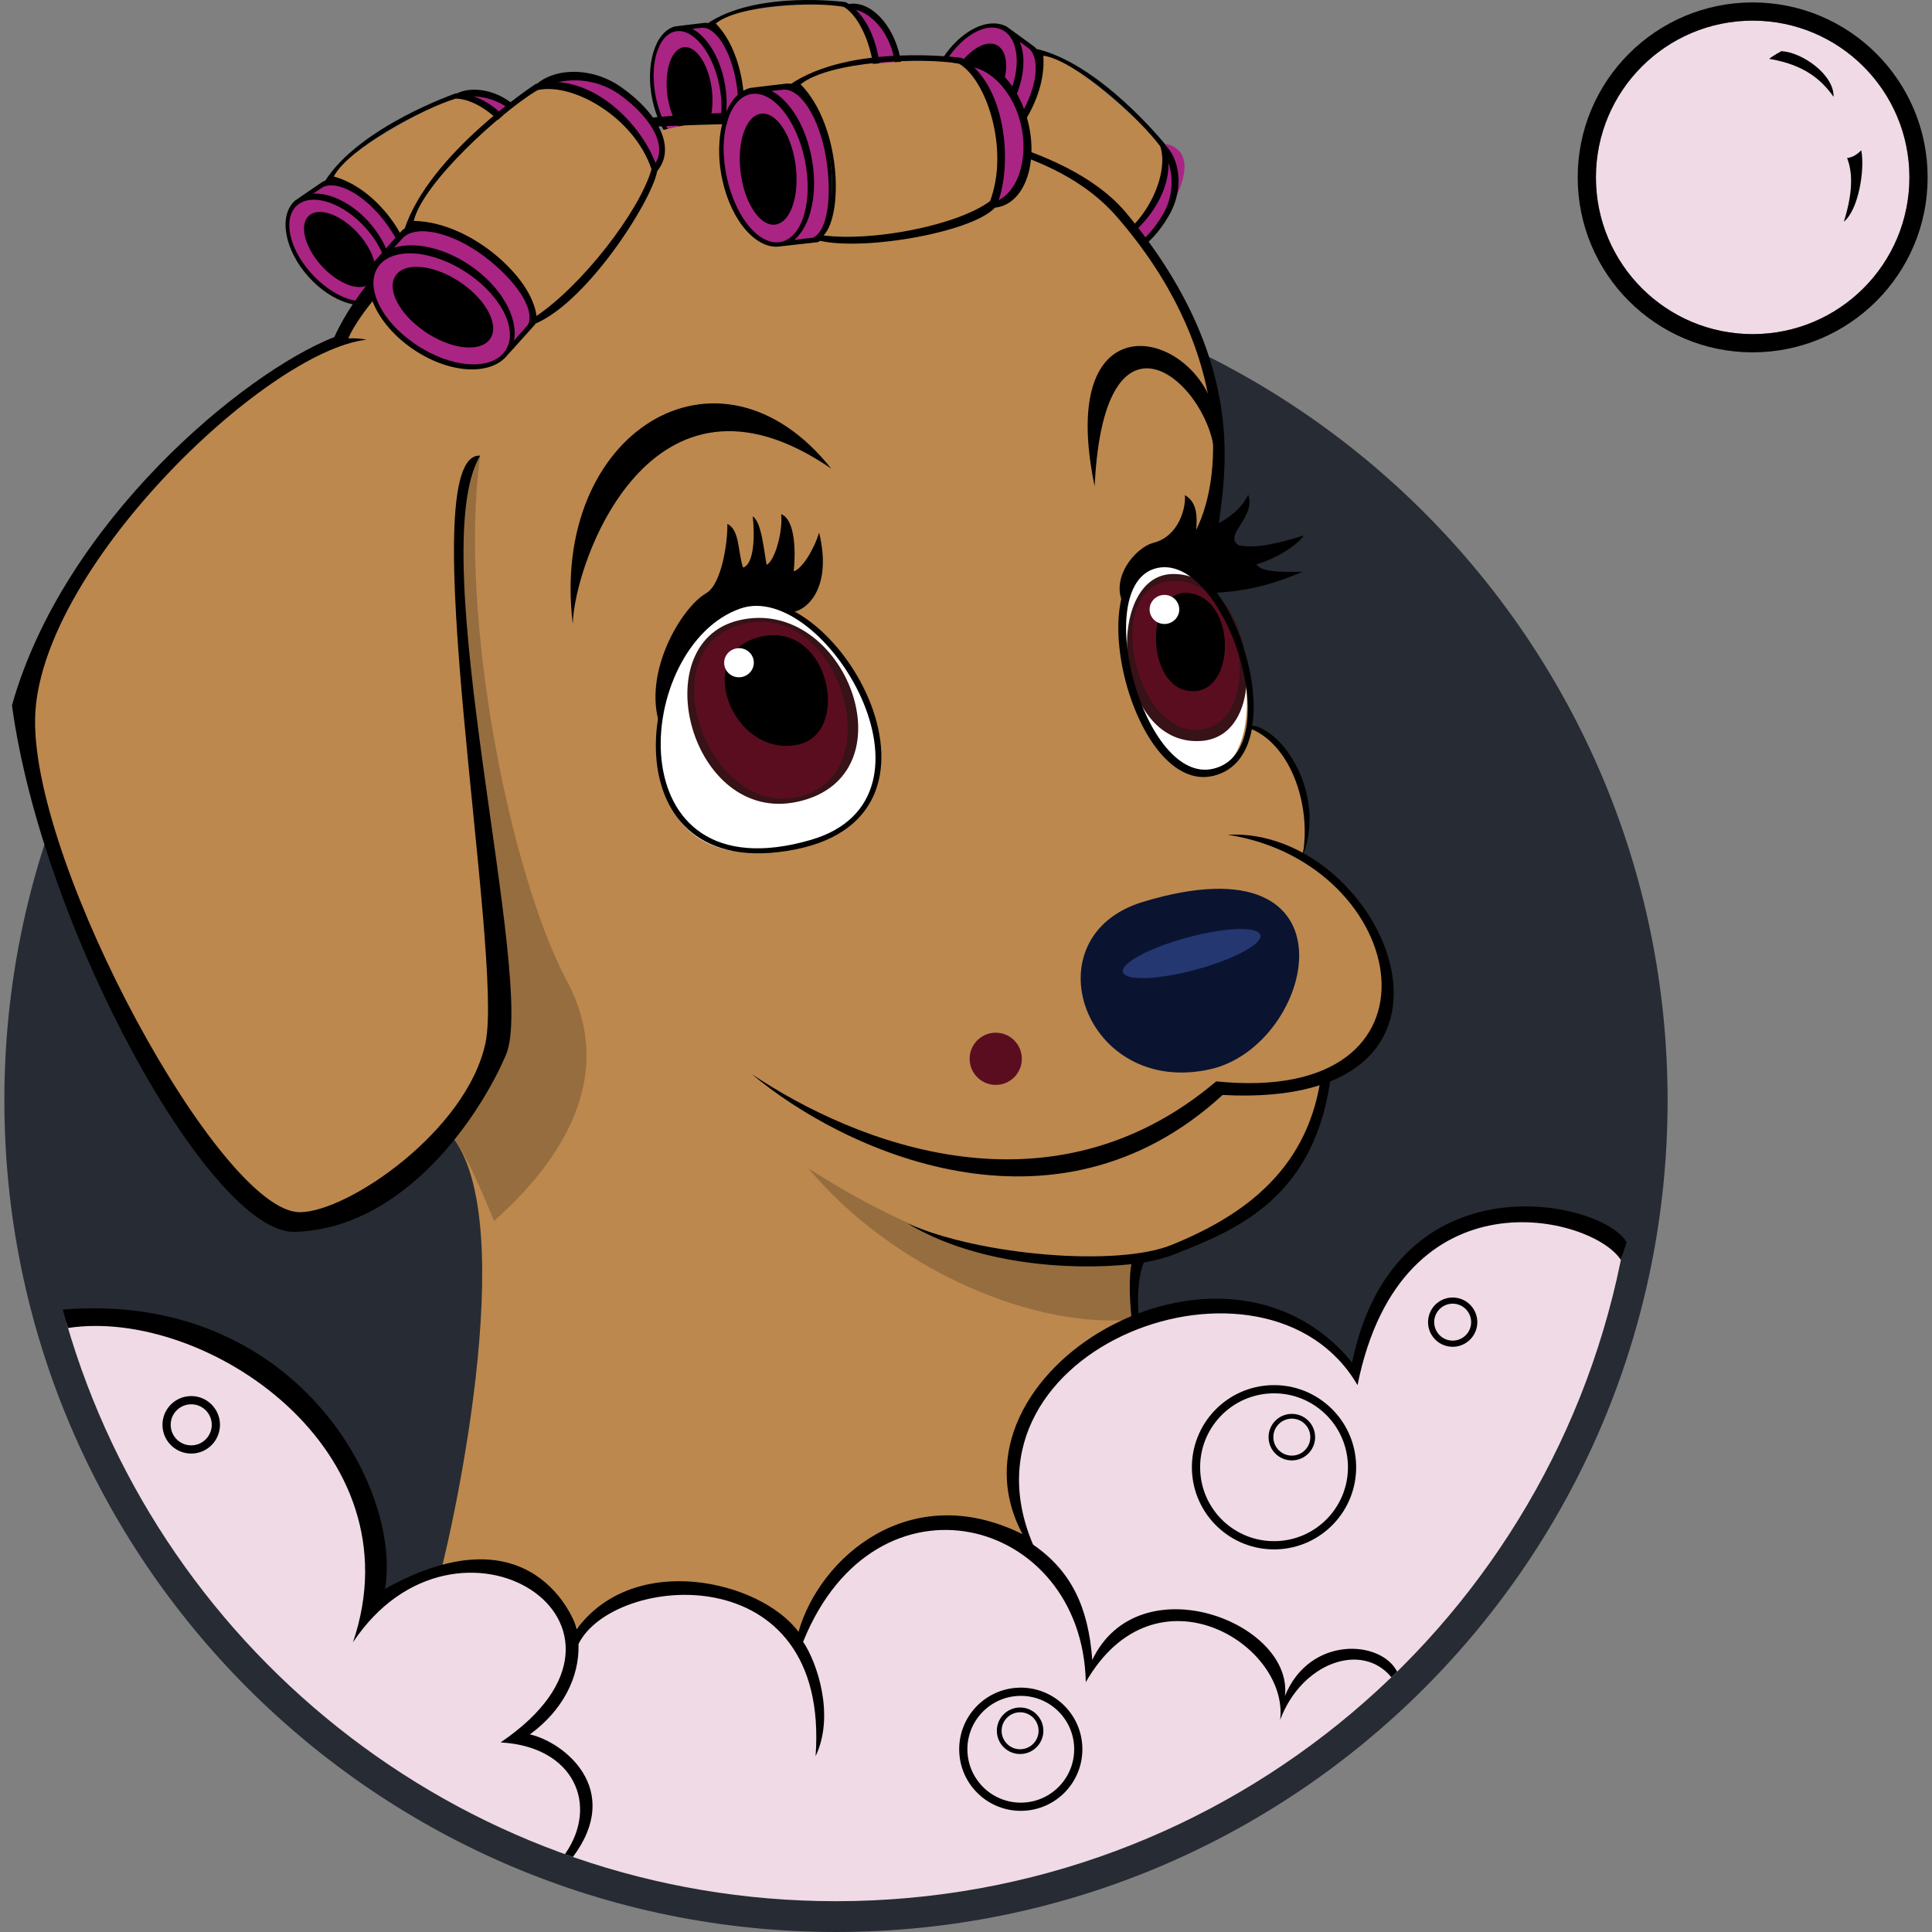 <?xml version="1.0" encoding="utf-8"?>
<!DOCTYPE svg PUBLIC "-//W3C//DTD SVG 1.1//EN" "http://www.w3.org/Graphics/SVG/1.1/DTD/svg11.dtd">
<svg version="1.1" id="Calque_1" xmlns="http://www.w3.org/2000/svg" xmlns:xlink="http://www.w3.org/1999/xlink" x="0px" y="0px"
	 width="350px" height="350px" viewBox="0 90 350 350" enable-background="new 0 90 350 350" xml:space="preserve">
<rect x="0" y="90" width="350" height="350" fill="#808080" stroke="none"/>
<g id="Calque_11">
	<path fill="#272B33" d="M302.102,289.346c0,83.205-67.449,150.654-150.656,150.654C68.24,440,0.79,372.551,0.79,289.346
		c0-83.208,67.45-150.657,150.655-150.657C234.652,138.689,302.102,206.138,302.102,289.346z"/>
	<path fill="#272B33" d="M151.446,144.269c80.123,0,145.076,64.952,145.076,145.078c0,80.12-64.953,145.074-145.076,145.074
		C71.323,434.42,6.369,369.467,6.369,289.346C6.369,209.22,71.323,144.269,151.446,144.269z"/>
	<path d="M70.668,200.323c4.048-5.06,14.505-17.54,32.382-12.48c22.602,6.398,29.015,33.06,24.625,39.806
		c-4.383,6.747-23.275,17.544-44.527,5.736C61.896,221.578,66.641,205.357,70.668,200.323z"/>
	<path fill="#FFFFFF" d="M73.451,210.096c2.194-2.616,6.341-3.7,7.391-4.967c0.553-2.529-0.512-5.744,2.393-8.527
		C77.917,197.361,72.861,202.041,73.451,210.096z"/>
	<circle fill="#EFDAE6" cx="317.513" cy="122.134" r="28.394"/>
	<path d="M317.513,90.438c-17.506,0-31.696,14.188-31.696,31.696c0,17.507,14.19,31.697,31.696,31.697
		c17.507,0,31.697-14.189,31.697-31.697C349.21,104.627,335.022,90.438,317.513,90.438z M317.513,150.529
		c-15.681,0-28.396-12.713-28.396-28.396c0-15.682,12.715-28.395,28.396-28.395c15.683,0,28.394,12.712,28.394,28.395
		C345.908,137.815,333.195,150.529,317.513,150.529z"/>
	<path d="M332.167,107.541c0.117-3.965-5.595-8.046-9.443-8.279c0,0-1.52,0.816-2.219,1.399
		C326.804,101.711,329.954,104.391,332.167,107.541z"/>
	<path d="M334.034,130.162c2.626-2.131,3.847-9.328,3.147-12.943c0,0-1.147,1.311-2.564,1.399
		C335.667,121.301,335.667,124.915,334.034,130.162z"/>
</g>
<g id="Calque_5">
	<path fill="#AA2484" d="M121.319,95.775c0.648-0.44,1.345-0.611,2.055-0.564l-0.053-0.457c0,0,4.044-0.23,4.227-0.26
		c2.562-0.424,5.457,4.229,6.473,10.386c0.936,5.695-0.066,10.677-2.248,11.727v0.001l-0.005,0.001
		c-0.175,0.084-5.753,1.305-5.753,1.305l-0.049-0.413c-2.496-0.023-5.191-2.947-6.619-7.591
		C117.546,104.071,118.432,97.741,121.319,95.775z"/>
	<path d="M122.262,94.788c0.143-0.04,5.038-0.597,5.222-0.627c2.56-0.422,5.695,4.542,6.711,10.701
		c0.936,5.695,0.182,11.428-2,12.477l-5.36,0.603l0.004-0.006c-3.517,0.674-7.34-3.624-8.65-9.833
		C116.846,101.726,118.672,95.764,122.262,94.788z M133.369,104.913c-0.983-5.872-3.844-10.278-6.417-9.861
		c-0.061,0.01-0.728,0.086-1.529,0.171c2.528,1.314,4.822,4.821,5.771,9.346c1.128,5.336,0.029,10.369-2.462,12.446l2.76-0.336
		C133.688,115.662,134.277,110.343,133.369,104.913z M119.096,108.786c1.549,5.869,5.251,9.6,8.269,8.336
		c3.016-1.264,4.208-7.043,2.657-12.91c-1.55-5.867-5.246-9.602-8.267-8.337C118.742,97.141,117.55,102.921,119.096,108.786z"/>
	<path d="M128.873,105.63c0.713,4.449-0.478,8.521-2.662,9.088c-2.186,0.565-4.531-2.581-5.241-7.034
		c-0.715-4.452,0.482-8.524,2.664-9.092C125.82,98.025,128.163,101.178,128.873,105.63z"/>
	<path fill="#AA2484" d="M149.264,102.602c0.905,5.887,4.539,10.215,8.104,9.67c3.57-0.545,5.729-5.757,4.818-11.646
		c-0.911-5.884-4.537-10.214-8.106-9.669C150.51,91.502,148.354,96.717,149.264,102.602z"/>
	<path d="M158.637,111.196c3.151-1.614,4.625-7.044,2.896-12.33c-1.73-5.283-6.265-8.407-9.418-6.796
		c-1.544,0.791-2.607,2.539-3.086,4.736c0.464-2.638,1.688-4.759,3.556-5.676c3.528-1.733,7.974,1.495,9.929,7.213
		c1.958,5.718,0.686,11.762-2.842,13.495c-2.004,0.984-4.295,0.37-6.267-1.385C155.009,111.666,157.057,112.006,158.637,111.196z"/>
	<path fill="#BC884E" d="M158.557,110.506c1.758-4.978-0.496-17.398-5.201-19.737c-5.925-0.066-21.156,0.173-24.348,3.799
		c5.598,4.131,6.572,17.646,3.686,21.937C137.029,118.652,157.217,114.311,158.557,110.506z"/>
	<path d="M133.026,116.35c7.094,0.932,19.515-1.429,24.348-5.01c2.856-7.549-0.53-17.758-4.521-20.093
		c-5.471-1.001-19.028-0.375-23.182,3.012C135.612,100.331,135.94,113.336,133.026,116.35z M153.218,90.387
		c6.435,3.687,7.599,15.433,5.153,21.537c-2.483,3.75-19.137,6.8-25.958,5.196c4.026-7.565,1.001-19.68-4.362-22.792
		C137.009,88.174,153.218,90.387,153.218,90.387z"/>
</g>
<g id="Calque_6">
	<path fill="#AA2484" d="M201.688,122.089c-3.37,5.164-3.875,11.473-0.733,13.536c1.793,1.177,6.402-0.707,9.769-5.871
		c3.368-5.162,5.386-10.511,2.42-12.824C210.184,114.619,205.049,116.925,201.688,122.089z"/>
	<path d="M200.774,134.802c2.514,1.912,6.792-0.527,9.987-6.121c2.997-5.237,1.078-11.883-2.336-13.035
		c-1.673-0.564-3.667,0-5.563,1.364c2.192-1.726,4.572-2.456,6.563-1.75c3.772,1.349,5.657,7.969,2.405,13.671
		c-3.426,6.016-8.366,9.079-12.044,6.375c-1.824-1.344-2.969-2.476-3.152-5.375C196.937,132.124,199.333,133.708,200.774,134.802z"
		/>
	<path fill="#BC884E" d="M200.661,134.906c4.876-2.34,12.545-12.788,10.28-18.347c-4.841-4.829-17.563-16.938-22.692-16.772
		c1.772,7.637-6.732,18.624-12.065,19.536C178.276,124.439,196.933,136.693,200.661,134.906z"/>
	<path d="M176.558,119.474c5.212,6.428,17.125,13.9,23.573,15.091c7.555-3.394,11.748-13.067,10.063-18.054
		c-3.826-5.169-15.429-15.632-21.187-16.423C189.723,109.462,181.038,119.549,176.558,119.474z M211.085,116.158
		c2.767,7.972-4.548,16.636-10.764,19.273c-3.664,0.2-20.596-8.104-24.796-15.869c8.532-2.47,14.377-14.054,12.093-20.73
		C199.247,101.413,211.085,116.158,211.085,116.158z"/>
	<path fill="#AA2484" d="M180.935,94.872c0.839,0.157,1.539,0.554,2.101,1.128l0.269-0.386c0,0,3.536,2.889,3.713,3.006
		c2.429,1.621,1.7,7.369-1.624,12.838c-3.071,5.059-7.291,8.101-9.828,7.248h-0.004l-0.004-0.001c-0.202-0.07-5.7-3.369-5.7-3.369
		l0.239-0.353c-2.071-1.911-2.343-6.187-0.391-10.818C172.155,98.34,177.19,94.182,180.935,94.872z"/>
	<path d="M182.39,94.833c0.148,0.079,4.618,3.366,4.793,3.483c2.428,1.62,1.688,7.784-1.636,13.259
		c-3.072,5.056-7.59,8.858-10.125,8.004l-4.893-3.61l0.009-0.001c-3.398-2.149-3.688-8.334-0.571-14.067
		C173.156,96.019,178.726,92.85,182.39,94.833z M184.824,110.983c3.158-5.226,3.748-10.759,1.31-12.391
		c-0.053-0.041-0.667-0.486-1.393-1.032c1.225,2.924,0.765,7.338-1.5,11.513c-2.672,4.928-7.007,7.936-10.492,7.631l2.534,1.835
		C177.808,119.433,181.91,115.822,184.824,110.983z M170.263,103.115c-2.68,5.655-2.111,11.311,1.266,12.636
		c3.38,1.323,8.295-2.182,10.972-7.838c2.679-5.651,2.111-11.311-1.267-12.634C177.855,93.955,172.94,97.466,170.263,103.115z"/>
	<path d="M172.805,103.277c2.27-4.083,5.829-6.324,7.956-5.003c2.122,1.325,2.005,5.707-0.261,9.792
		c-2.265,4.085-5.834,6.325-7.958,5.004C170.414,111.747,170.536,107.365,172.805,103.277z"/>
</g>
<g id="Calque_6_-_copie_2">
	<path fill="#AA2484" d="M84.913,117.537c3.65,4.8,9.297,7.34,12.229,5.126c1.68-1.264,1.46-6.133-2.192-10.936
		c-3.646-4.798-8.545-6.138-11.649-4.17C80.196,109.525,81.261,112.736,84.913,117.537z"/>
	<path d="M96.324,122.562c2.589-1.692,1.749-6.433-2.354-11.22c-3.838-4.484-10.592-4.907-12.777-2.138
		c-1.073,1.357-1.209,3.381-0.579,5.58c-0.862-2.59-0.753-5.026,0.554-6.624c2.486-3.034,9.199-2.588,13.387,2.282
		c4.416,5.138,5.611,10.699,1.913,13.195c-1.843,1.24-3.26,1.922-5.992,1.139C92.594,125.215,94.844,123.527,96.324,122.562z"/>
	<path fill="#BC884E" d="M96.384,122.697c-0.557-5.264-7.653-15.77-13.525-15.508c-6.041,2.869-21.38,10.607-22.919,15.388
		c7.616,0.88,14.945,12.333,14.031,17.547C79.376,139.877,96.805,126.721,96.384,122.697z"/>
	<path d="M74.234,139.823c7.634-2.683,18.445-11.202,21.661-16.75c-0.638-8.077-8.172-15.127-13.327-15.211
		c-6.019,1.819-19.479,9.071-22.103,14.117C69.343,124.403,75.779,135.722,74.234,139.823z M82.541,106.921
		c8.257,0.074,13.831,9.666,14.217,16.263c-1.021,3.441-14.25,16.31-22.784,17.621c0.532-8.669-8.22-17.869-15.123-17.964
		C65.056,112.979,82.541,106.921,82.541,106.921z"/>
	<path fill="#AA2484" d="M53.002,127.701c0.423-0.722,1.019-1.239,1.73-1.568l-0.269-0.37c0,0,3.829-2.311,3.991-2.434
		c2.293-1.703,7.353,0.859,11.299,5.722c3.652,4.496,5.061,9.382,3.444,11.439l-0.003,0.001l-0.001,0.002
		c-0.132,0.166-4.981,4.142-4.981,4.142l-0.245-0.336c-2.441,1.281-6.473,0.126-10.096-3.195
		C53.312,136.93,51.137,130.927,53.002,127.701z"/>
	<path d="M53.444,126.345c0.124-0.11,4.623-3.146,4.789-3.272c2.292-1.703,7.729,1.008,11.68,5.87
		c3.647,4.497,5.667,9.911,4.04,11.967l-4.929,3.318l-0.003-0.007c-3.099,2.426-8.893,0.656-13.15-4.099
		C51.503,135.241,50.414,129.07,53.444,126.345z M69.13,129.417c-3.775-4.629-8.683-6.993-10.987-5.286
		c-0.054,0.04-0.667,0.456-1.411,0.947c3.101-0.168,7.017,1.708,10.117,5.169c3.66,4.086,5.008,9.065,3.576,12.182l2.528-1.736
		C74.605,138.663,72.627,133.698,69.13,129.417z M57.087,140.245c4.331,4.333,9.729,5.667,12.064,2.991
		c2.331-2.681,0.717-8.359-3.614-12.686c-4.324-4.33-9.728-5.668-12.06-2.992C51.147,130.238,52.764,135.917,57.087,140.245z"/>
	<path d="M58.075,137.957c-3.016-3.432-3.911-7.454-1.993-8.977c1.918-1.521,5.918,0.028,8.935,3.463
		c3.021,3.43,3.911,7.455,1.994,8.976C65.092,142.945,61.093,141.391,58.075,137.957z"/>
</g>
<g id="Calque_2">
	<path fill="#BC884E" d="M217.333,355.2c-14.121-17.856-11.638-30.975-11.568-37.908c18.658,0.453,34.013-20.353,34.126-31.911
		c16.083-3.142,15.28-29.596-4.134-40.35c2.478-4.829-0.694-21.128-8.87-23.663c1.004-16.547-7.334-25.11-10.62-27.331
		c5.724-6.715,13.659-54.37-30.341-75.712c-44-21.344-107.487,2.397-123.896,32.846c-30.824,10.468-56.571,57.57-58.054,67.262
		s28.871,89.297,45.643,92.131c16.771,2.83,22.28-9.487,32.042-14.938c13.02,15.381,0.066,73.476-3.015,83.641
		C66.403,419.628,214.373,422.339,217.333,355.2z"/>
	<path opacity="0.2" enable-background="new    " d="M205.764,317.293c-13.148,2.376-30.855,2.678-59.367-15.684
		c15.549,18.557,41.465,29.426,59.409,27.362C204.593,322.188,205.764,317.293,205.764,317.293z"/>
	<path opacity="0.2" enable-background="new    " d="M86.991,172.543c-9.515,7.585,4.546,82.476,3.994,102.543
		c-0.25,9.118-5.182,14.84-9.323,20.545c2.479,2.745,5.446,9.764,7.844,15.547c11.785-10.443,22.551-25.961,13.179-43.495
		C92.518,248.664,82.969,201.569,86.991,172.543z"/>
	<path fill="#FFFFFF" d="M119.311,225.308c-0.326,8.478,3.864,21.401,21.306,18.759c20.63-3.128,20.25-17.591,16.182-27.718
		c-4.07-10.13-14.803-18.64-21.978-17.058C125.001,201.455,119.725,214.4,119.311,225.308z"/>
	<path fill="#FFFFFF" d="M204.445,213.645c2.954,10.508,9.852,17.763,15.406,16.205c5.555-1.564,7.651-11.35,4.701-21.856
		c-2.951-10.51-9.85-17.765-15.404-16.205C203.595,193.351,201.492,203.137,204.445,213.645z"/>
	<path fill="#371217" d="M144.457,235.25c21.129-4.591,8.683-37.567-10.69-32.855C116.606,206.574,125.161,239.446,144.457,235.25z"
		/>
	<path fill="#371217" d="M217.416,224.243c13.979-0.74,9.462-30.536-5.007-30.257C199.899,194.229,201.667,225.078,217.416,224.243z
		"/>
	<path fill="#5B0D20" d="M216.835,222.201c-11.591,0.305-16.934-25.929-4.797-26.907
		C226.098,194.16,229.234,221.875,216.835,222.201z"/>
	<path d="M208.85,191.271c10.277-2.89,19.877,17.497,18.037,30.1c6.772,1.615,13.161,13.865,9.089,23.639
		c1.604-8.626-1.833-19.698-9.194-22.909c-0.784,4.226-2.944,7.463-6.923,8.442C205.478,234.075,195.547,195.013,208.85,191.271z
		 M219.851,229.251c13.892-3.413,1.776-39.729-10.557-36.263C197.578,196.282,207.187,232.362,219.851,229.251z"/>
	<path d="M215.134,215.13c-7.942-1.368-7.583-19.504,0.891-17.592C224.333,199.411,223.678,216.601,215.134,215.13z"/>
	
		<ellipse transform="matrix(-0.006 -1 1 -0.006 11.881 412.471)" fill="#FFFFFF" cx="210.861" cy="200.333" rx="2.634" ry="2.685"/>
	<path d="M219.638,197.435c5.734-0.324,10.026-1.211,16.318-3.832c-4.301-0.008-7.455,0.047-8.325-1.379
		c3.475-0.989,7.326-3.381,8.567-5.216c-4.259,1.317-8.513,2.42-11.742,1.796c-3.022-1.808,3.155-5.072,1.659-9.183
		c-1.835,4.025-7.161,6.426-9.417,6.367c0.198-2.364,0.216-4.98-2.047-6.293c0.229,2.185-1.049,7.448-5.674,8.639
		c-3.435,0.88-7.984,6.645-5.377,11.213C204.566,193.45,210.108,186.606,219.638,197.435z"/>
	<path d="M220.053,173.067c-0.084-12.611-19.984-31.685-21.749,5.017C190.015,138.293,225.364,152.109,220.053,173.067z"/>
	<path fill="#0A1431" d="M219.217,283.71c-22.79,5.079-32.917-24.048-12.145-30.333C247.168,241.253,238.308,279.456,219.217,283.71
		z"/>
	<path fill="#5B0D20" d="M143.474,234.546c-15.861,2.257-26.138-27.831-8.391-31.603C152.605,199.22,161.952,231.92,143.474,234.546
		z"/>
	<path d="M144.057,243.888c-34.065,6.726-29.462-36.795-10.826-44.309C150.5,192.618,176.834,237.412,144.057,243.888z
		 M146.888,242.154c26.216-7.621,2.375-47.122-12.717-41.926C114.696,206.937,111.186,252.534,146.888,242.154z"/>
	<path d="M144.617,224.881c-12.006,2.596-19.471-16.915-6.578-19.588C150.295,202.754,154.224,222.801,144.617,224.881z"/>
	
		<ellipse transform="matrix(-0.114 -0.994 0.994 -0.114 -59.741 366.975)" fill="#FFFFFF" cx="133.764" cy="210.126" rx="2.634" ry="2.687"/>
	<path d="M150.594,174.899c-32.739-22.492-46.642,17.191-46.824,28.174C99.496,168.365,130.19,149.257,150.594,174.899z"/>
	<path d="M221.48,288.367c-30.539,28.033-68.968,9.946-85.258-3.764c18.755,12.562,54.132,26.67,84.109,1.299
		c43.793,4.488,35.273-39.543,2.078-44.682C250.796,239.696,273.149,291.088,221.48,288.367z"/>
	<path d="M241.216,284.078c-2.604,22.802-17.066,28.671-28.395,33.122c-1.745,0.684-3.64,1.17-5.613,1.507
		c-3.275,7.837,1.525,31.452,10.125,36.493c-10.582-3.342-13.714-29.233-12.372-36.179c-11.622,1.229-28.441-0.102-40.529-7.368
		c13.22,5.836,37.969,7.857,47.765,3.892c13.399-5.42,25.222-14.007,27.246-31.555"/>
	<path d="M143.552,200.882c2.563-0.294,7.295-4.302,4.836-14.405c-0.939,3.137-3.134,6.635-4.603,7.021
		c0.321-2.85,0.438-9.355-2.271-10.342c0.343,2.99-1.094,8.391-2.626,9.173c-0.508-2.538-0.883-7.689-2.524-8.797
		c0.369,3.203,0.342,8.615-1.746,9.288c-0.959-2.702-0.57-6.857-2.854-7.893c0.104,2.8-0.914,10.865-3.858,12.56
		c-4.465,2.569-11.448,14.299-8.422,23.689C119.783,212.484,128.793,193.923,143.552,200.882z"/>
	<path fill="#243770" d="M203.426,266.114c0.434,1.605,6.357,1.398,13.236-0.462c6.879-1.861,12.103-4.667,11.666-6.271
		c-0.436-1.605-6.357-1.399-13.234,0.463C208.214,261.703,202.991,264.512,203.426,266.114z"/>
	<path d="M60.573,151.055c7.347-16.425,33.403-37.186,54.898-39.486c37.341-4,75.785,1.674,88.505,16.948
		c25.035,30.062,16.403,52.357,16.624,59.257c0,0-8.562,7.492-3.901-1.787c5.119-10.184,5.92-33.357-14.365-56.706
		c-12.786-14.717-40.777-18.394-83.82-16.335c-23.649,1.13-51.458,28.911-55.417,38.355c1.178-0.052,2.283,0.021,3.3,0.236
		c-18.367,2.111-59.669,41.914-60.041,68.788c-0.374,26.876,33.62,89.186,47.912,89.274c8.642,0.052,30.331-14.733,33.69-30.705
		c3.359-15.962-13.602-107.063-0.97-106.353c-10.521,17.657,10.279,95.287,4.683,108.524c-4.424,10.46-18.02,31.502-38.293,32.099
		c-15.012,0.444-45.646-54.478-51.211-95.385C11.486,184.624,44.013,157.573,60.573,151.055z"/>
	<path fill="#5B0D20" d="M180.387,277.084c2.614,0,4.728,2.113,4.728,4.729c0,2.61-2.114,4.729-4.728,4.729
		c-2.612,0-4.729-2.118-4.729-4.729C175.658,279.197,177.775,277.084,180.387,277.084z"/>
</g>
<g id="Calque_6_-_copie">
	<path fill="#AA2484" d="M103.113,117.298c5.846,4.695,13.423,6.062,16.299,2.505c1.643-2.03-0.084-7.837-5.936-12.531
		c-5.848-4.694-12.159-4.838-15.312-1.529C95.008,109.054,97.264,112.607,103.113,117.298z"/>
	<path d="M118.392,119.931c2.619-2.822,0.175-8.291-6.211-12.833c-5.985-4.252-14.258-2.729-16.065,1.267
		c-0.882,1.958-0.44,4.443,0.989,6.905c-1.824-2.864-2.431-5.833-1.331-8.158c2.085-4.406,10.322-5.892,16.837-1.274
		c6.877,4.871,9.991,11.219,6.275,15.344c-1.846,2.053-3.348,3.297-6.884,3.178C114.69,124.253,116.897,121.539,118.392,119.931z"/>
	<path fill="#BC884E" d="M118.506,120.075c-2.252-6.184-13.981-16.722-20.985-14.641c-6.427,5.28-22.609,19.232-23.026,25.466
		c9.458-1.23,21.745,10.383,22.21,16.95C103.153,145.924,120.225,124.803,118.506,120.075z"/>
	<path d="M96.935,147.407c8.408-5.537,18.881-19.07,21.096-26.736c-3.201-9.552-14.414-15.788-20.658-14.343
		c-6.713,4.01-20.77,16.811-22.418,23.688C86.395,130.27,97.562,141.992,96.935,147.407z M97.057,105.205
		c9.984-2.393,19.598,7.502,22.047,15.345c-0.198,4.461-12.282,23.965-22.187,28.116c-1.969-10.619-15.295-19.087-23.654-17.122
		C77.784,117.775,97.057,105.205,97.057,105.205z"/>
	<path fill="#AA2484" d="M67.668,139.167c0.293-1,0.859-1.799,1.623-2.413l-0.438-0.364c0,0,3.922-3.94,4.084-4.139
		c2.252-2.744,9.124-1.177,15.353,3.505c5.759,4.323,8.931,9.793,7.596,12.764v0.001l-0.001,0.005
		c-0.112,0.238-4.764,6.497-4.764,6.497l-0.399-0.333c-2.56,2.28-7.768,2.098-13.141-0.817
		C70.822,150.208,66.389,143.618,67.668,139.167z"/>
	<path d="M67.798,137.396c0.114-0.168,4.628-5.186,4.791-5.387c2.25-2.746,9.629-1.112,15.858,3.567
		c5.755,4.326,9.816,10.252,8.477,13.222l-4.952,5.489v-0.008c-3.012,3.857-10.533,3.464-17.101-0.991
		C68.128,148.716,64.957,141.597,67.798,137.396z M87.646,136.384c-5.947-4.449-12.58-5.827-14.848-3.071
		c-0.053,0.063-0.669,0.75-1.418,1.564c3.693-1.133,8.981-0.049,13.763,3.196c5.646,3.829,8.767,9.429,7.98,13.622l2.526-2.855
		C97.034,145.894,93.155,140.498,87.646,136.384z M76.376,153.072c6.525,3.924,13.439,3.912,15.452-0.021
		c2.005-3.933-1.65-10.303-8.176-14.219c-6.521-3.921-13.441-3.912-15.449,0.019C66.193,142.786,69.853,149.154,76.376,153.072z"/>
	<path d="M76.874,150.014c-4.67-3.233-6.959-7.815-5.104-10.23c1.858-2.412,7.15-1.746,11.825,1.491
		c4.676,3.232,6.96,7.819,5.105,10.231C86.844,153.921,81.552,153.251,76.874,150.014z"/>
</g>
<g id="Calque_5_-_copie">
	<path fill="#AA2484" d="M134.699,107.161c0.805-0.547,1.668-0.758,2.545-0.701l-0.066-0.564c0,0,5.006-0.287,5.236-0.323
		c3.169-0.522,6.757,5.237,8.018,12.865c1.161,7.055-0.085,13.228-2.787,14.528v0.002l-0.004,0c-0.22,0.104-7.126,1.615-7.126,1.615
		l-0.062-0.51c-3.093-0.029-6.431-3.651-8.202-9.406C130.025,117.436,131.124,109.595,134.699,107.161z"/>
	<path d="M135.866,105.936c0.178-0.049,6.239-0.739,6.468-0.775c3.172-0.523,7.054,5.625,8.311,13.252
		c1.163,7.055,0.225,14.157-2.479,15.457l-6.64,0.746l0.007-0.007c-4.354,0.835-9.092-4.489-10.709-12.182
		C129.158,114.528,131.417,107.144,135.866,105.936z M149.624,118.476c-1.216-7.274-4.764-12.729-7.946-12.213
		c-0.082,0.013-0.904,0.107-1.9,0.211c3.136,1.629,5.973,5.972,7.154,11.577c1.394,6.61,0.032,12.844-3.052,15.415l3.418-0.417
		C150.016,131.794,150.751,125.204,149.624,118.476z M131.948,123.276c1.921,7.269,6.503,11.891,10.241,10.326
		c3.735-1.564,5.213-8.723,3.292-15.992c-1.918-7.266-6.502-11.891-10.24-10.326C131.506,108.851,130.03,116.01,131.948,123.276z"/>
	<path d="M144.054,119.367c0.885,5.512-0.594,10.556-3.299,11.257c-2.705,0.701-5.609-3.196-6.489-8.711
		c-0.882-5.513,0.598-10.56,3.302-11.261C140.272,109.948,143.174,113.851,144.054,119.367z"/>
	<path fill="#AA2484" d="M169.312,115.617c1.123,7.292,5.621,12.653,10.04,11.98c4.421-0.675,7.096-7.132,5.97-14.425
		c-1.127-7.29-5.624-12.653-10.044-11.977C170.859,101.866,168.187,108.327,169.312,115.617z"/>
	<path d="M180.925,126.262c3.901-2,5.725-8.729,3.581-15.273c-2.143-6.544-7.756-10.415-11.665-8.417
		c-1.908,0.979-3.222,3.146-3.818,5.868c0.572-3.267,2.087-5.896,4.401-7.031c4.369-2.146,9.88,1.851,12.301,8.936
		c2.425,7.083,0.846,14.567-3.524,16.714c-2.478,1.219-5.321,0.459-7.758-1.715C176.431,126.845,178.962,127.265,180.925,126.262z"
		/>
	<path fill="#BC884E" d="M180.825,125.405c2.18-6.165-0.614-21.548-6.444-24.445c-7.338-0.082-26.201,0.211-30.16,4.706
		c6.936,5.118,8.14,21.858,4.566,27.173C154.157,135.499,179.163,130.116,180.825,125.405z"/>
	<path d="M149.201,132.646c8.789,1.155,24.177-1.769,30.154-6.207c3.543-9.351-0.648-21.996-5.597-24.892
		c-6.781-1.239-23.57-0.465-28.715,3.731C152.399,112.804,152.811,128.914,149.201,132.646z M174.209,100.487
		c7.971,4.566,9.414,19.115,6.39,26.675c-3.08,4.647-23.709,8.422-32.159,6.438c4.983-9.374,1.239-24.378-5.405-28.232
		C154.133,97.746,174.209,100.487,174.209,100.487z"/>
</g>
<g id="Calque_12">
	<path fill="#EFDAE6" d="M12.03,329.589C29.477,390.132,85.288,434.42,151.446,434.42c71.184,0,130.386-51.27,142.713-118.895
		c-18.325-15.607-49.776,2.459-48.229,24.159c-22.688-31.37-76.998,0.25-58.082,31.371c-19.981-16.292-42.338,2.955-43.334,17.692
		c-6.571-15.114-28.601-15.506-39.835-3.699c-3.254-5.253-10.995-20.751-36.515-4.936C75.525,355.193,43.281,321.387,12.03,329.589z
		"/>
	<path d="M34.503,342.913c-2.875,0.078-5.144,2.469-5.068,5.342c0.076,2.877,2.469,5.144,5.345,5.071
		c2.875-0.077,5.143-2.469,5.068-5.348C39.771,345.107,37.378,342.837,34.503,342.913z M34.74,351.838
		c-2.055,0.057-3.762-1.563-3.817-3.621c-0.054-2.051,1.566-3.762,3.621-3.814c2.055-0.056,3.763,1.564,3.817,3.617
		C38.414,350.074,36.793,351.784,34.74,351.838z"/>
	<path d="M244.938,336.836c-23.56-28.894-75.263,1.982-59.688,31.103c-20.413-10.146-36.782,4.236-40.591,17.689
		c-6.852-9.238-29.668-14.694-40.161-0.517c-0.308-1.526-8.107-22.113-34.743-7.276c3.075-18.311-16.267-54.018-58.377-50.598
		c0.302,1.121,0.618,2.23,0.945,3.338c24.796-3.783,63.482,22.011,51.62,56.943c18.809-28.24,58.238-3.189,26.743,18.138
		c13.392,0.742,17.856,11.408,11.662,20.237c0.478,0.177,0.959,0.342,1.441,0.511c9.218-12.316-1.684-20.827-7.793-22.202
		c5.94-4.328,9.004-10.361,8.806-16.37c6.219-12.679,45.652-16.398,42.946,20.332c3.573-7.478,0.215-17.09-2.254-20.743
		c13.142-32.605,50.587-22.687,51.209,7.314c12.524-21.816,36.826-6.935,35.214,6.827c3.842-10.29,14.755-14.26,20.147-7.715
		c0.349-0.335,0.696-0.676,1.041-1.017c-2.961-5.775-15.858-6.52-20.32,4.393c1.488-13.394-26.533-24.054-34.907-6.51
		c-0.712-9.627-3.836-16.14-10.729-20.894c-15.248-35.835,42.409-57.039,58.778-28.89c7.936-39.432,42.657-30.631,47.707-22.679
		c0.178-0.87,0.863-2.361,1.025-3.237C290.323,307.448,252.752,299.14,244.938,336.836z"/>
	<path d="M264.328,325.211c-2.381-0.641-4.829,0.771-5.469,3.151c-0.642,2.378,0.764,4.824,3.143,5.468
		c2.382,0.64,4.829-0.769,5.474-3.149C268.117,328.303,266.706,325.852,264.328,325.211z M266.4,330.393
		c-0.484,1.782-2.321,2.836-4.104,2.361c-1.783-0.485-2.841-2.318-2.365-4.102c0.481-1.787,2.321-2.844,4.104-2.363
		C265.817,326.768,266.876,328.607,266.4,330.393z"/>
	<path d="M184.63,395.737c-6.16,0.163-11.022,5.291-10.858,11.451c0.161,6.161,5.287,11.024,11.449,10.858
		c6.16-0.161,11.022-5.286,10.858-11.448C195.919,400.438,190.79,395.574,184.63,395.737z M185.181,416.563
		c-5.338,0.141-9.782-4.075-9.927-9.413c-0.138-5.337,4.072-9.78,9.417-9.925c5.335-0.141,9.78,4.071,9.925,9.414
		C194.732,411.979,190.522,416.42,185.181,416.563z"/>
	<path d="M230.411,340.934c-8.215,0.214-14.698,7.051-14.485,15.266c0.221,8.214,7.058,14.699,15.274,14.482
		c8.215-0.218,14.695-7.054,14.476-15.269C245.461,347.198,238.626,340.714,230.411,340.934z M231.158,369.19
		c-7.393,0.2-13.546-5.633-13.74-13.033c-0.197-7.389,5.635-13.543,13.035-13.738c7.393-0.197,13.541,5.64,13.738,13.03
		C244.386,362.847,238.554,369,231.158,369.19z"/>
	<path d="M184.689,399.331c-2.328,0.062-4.162,1.996-4.1,4.323c0.057,2.329,2,4.164,4.322,4.102
		c2.325-0.061,4.166-1.997,4.104-4.323C188.952,401.104,187.017,399.27,184.689,399.331z M184.886,406.893
		c-1.845,0.051-3.385-1.412-3.433-3.261c-0.051-1.847,1.414-3.387,3.263-3.436c1.84-0.047,3.385,1.407,3.433,3.26
		C188.196,405.307,186.737,406.841,184.886,406.893z"/>
	<path d="M233.919,346.138c-2.334,0.06-4.165,2-4.104,4.324c0.06,2.324,1.999,4.164,4.325,4.102
		c2.328-0.063,4.166-1.997,4.103-4.323C238.181,347.912,236.248,346.076,233.919,346.138z M234.116,353.697
		c-1.852,0.049-3.387-1.407-3.436-3.258c-0.051-1.846,1.408-3.387,3.261-3.437c1.849-0.05,3.389,1.412,3.434,3.262
		C237.422,352.111,235.97,353.651,234.116,353.697z"/>
</g>
</svg>
